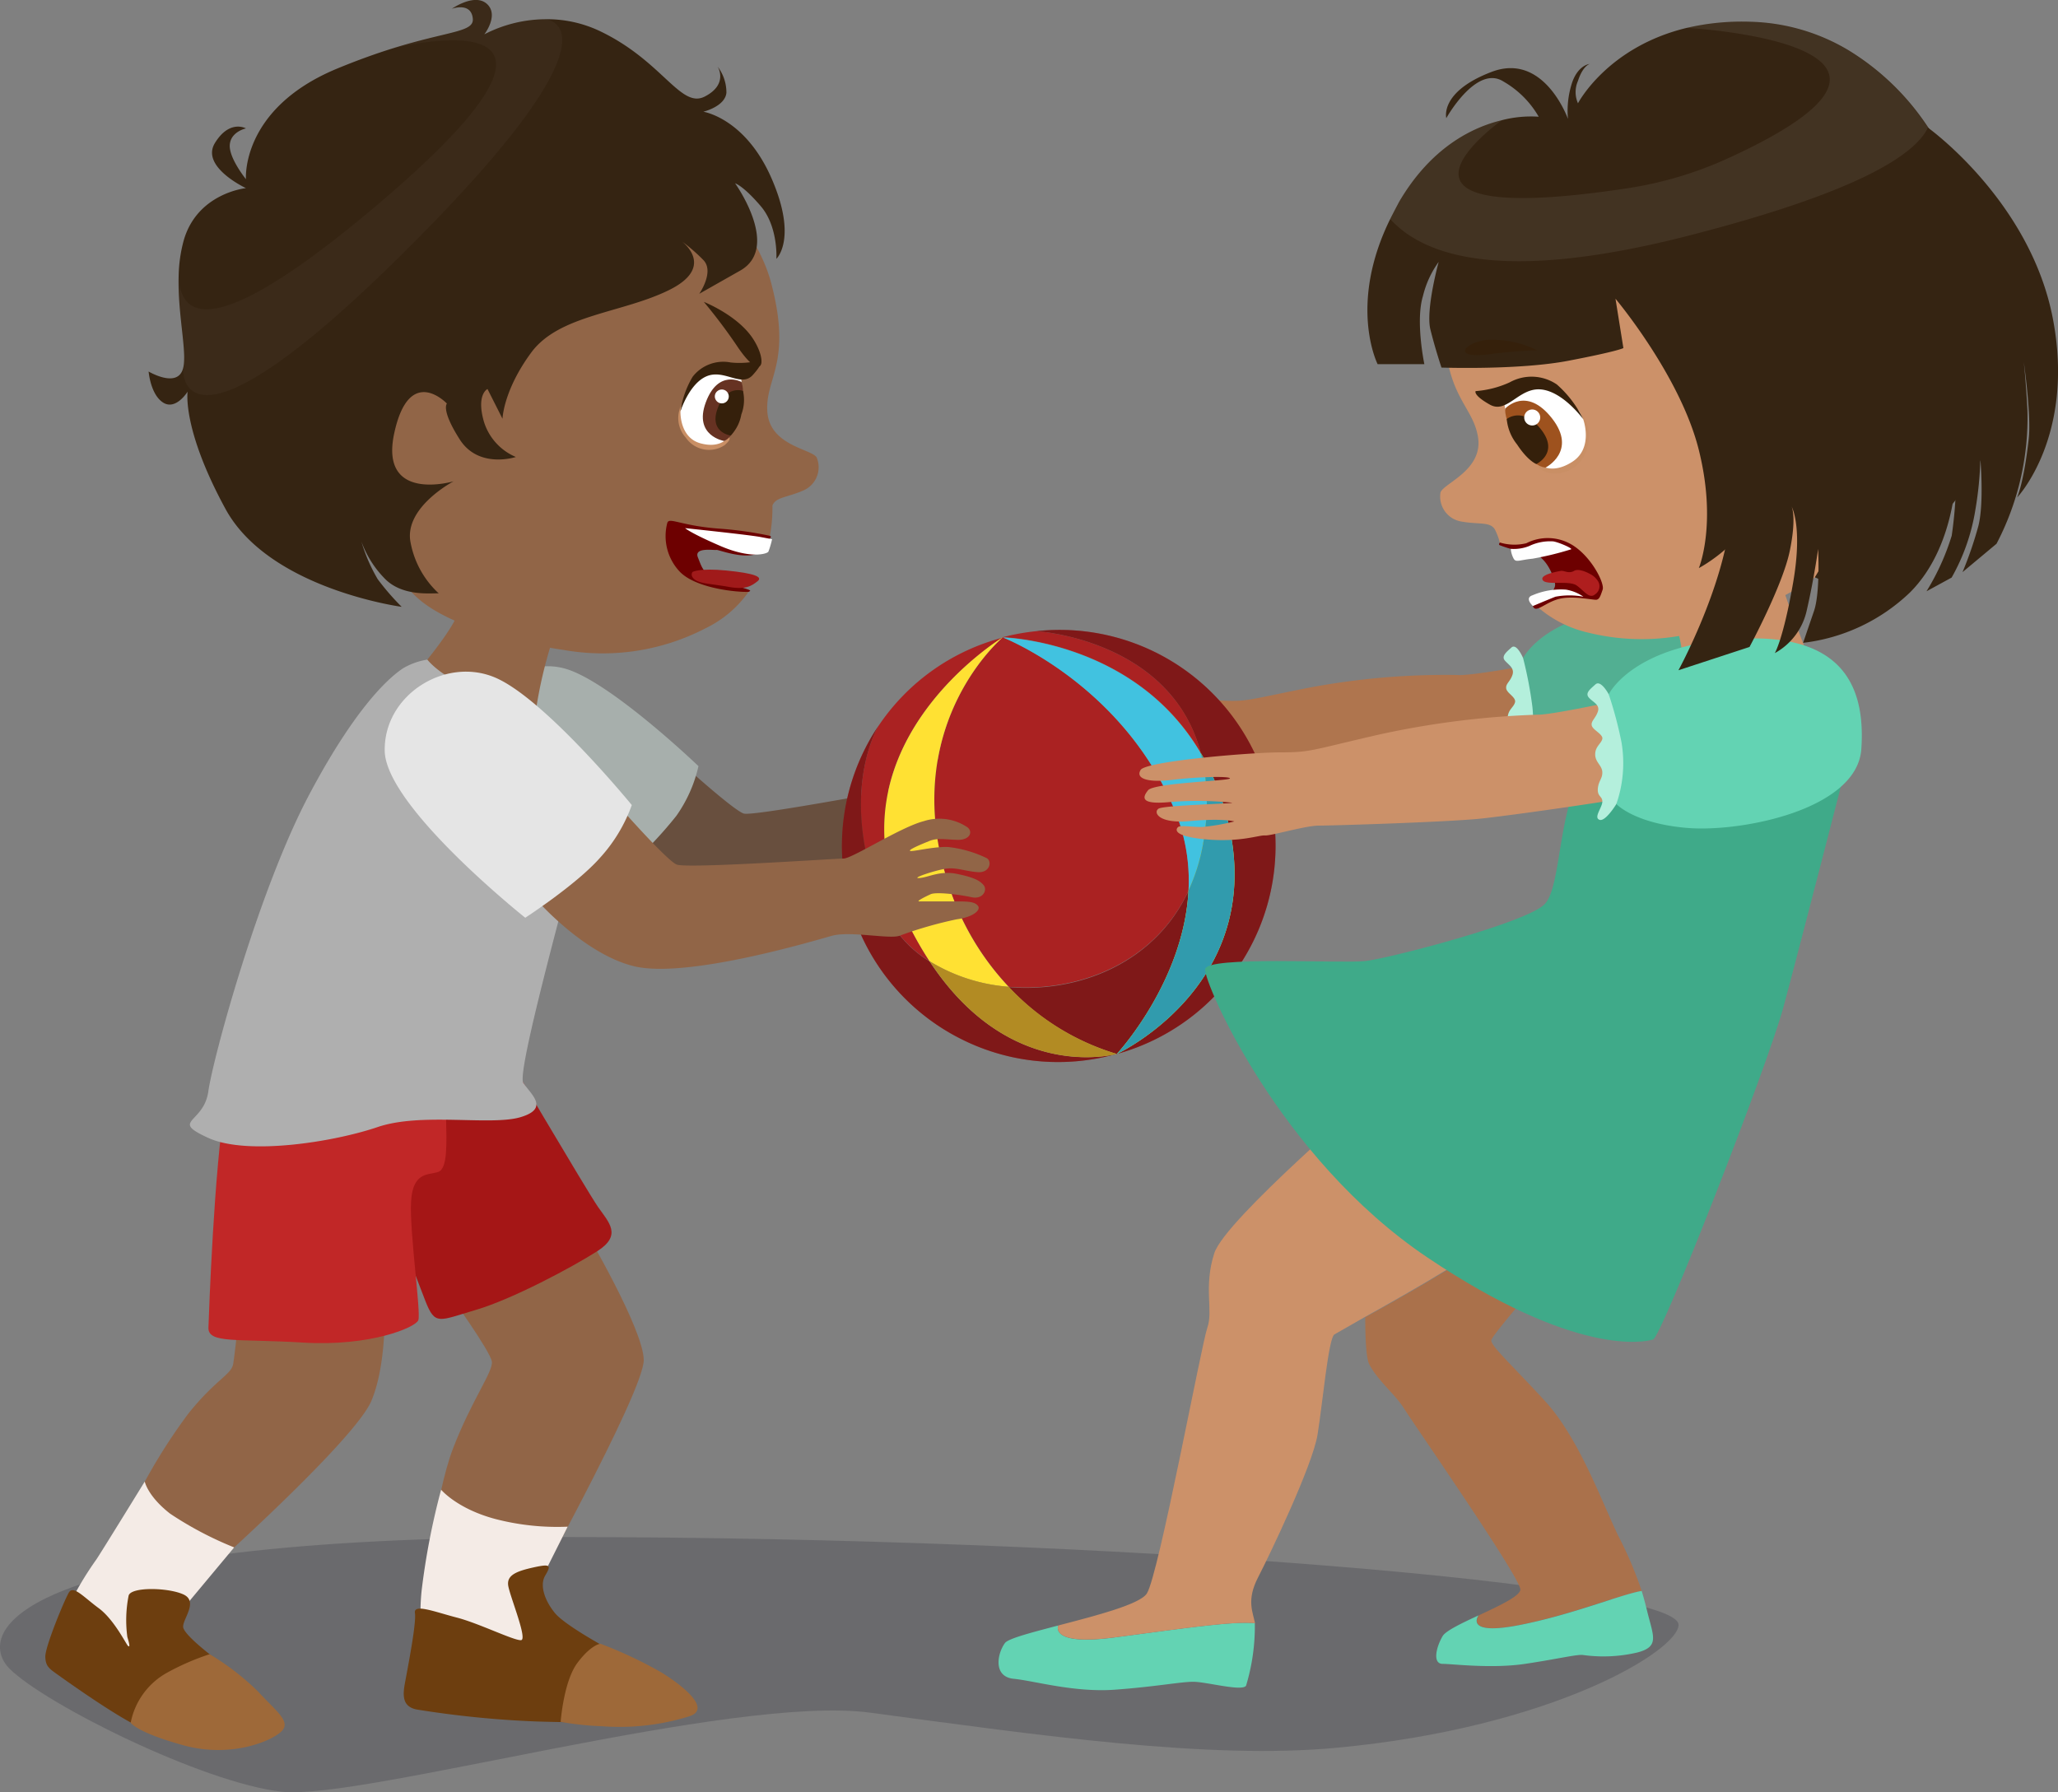 <svg xmlns="http://www.w3.org/2000/svg" viewBox="0 0 234.3 204.06"><rect x="0" y="0" width="234.3" height="204.06" fill="#808080" stroke="none"/><defs><style>.cls-1{fill:#050012;opacity:0.17;}.cls-2{fill:#aa714b;}.cls-3{fill:#63d3b3;}.cls-4{fill:#cc9169;}.cls-5{fill:#af754e;}.cls-6{fill:#52af92;}.cls-7{fill:#b4efdc;}.cls-8{fill:#684f3e;}.cls-9{fill:#a7afac;}.cls-10{fill:#a22;}.cls-11{fill:#41c2e0;}.cls-12{fill:#ffe133;}.cls-13{fill:#3f0a0a;opacity:0.4;}.cls-14{fill:#bbe240;}.cls-15{fill:#319bad;}.cls-16{fill:#3faa89;}.cls-17{fill:#916547;}.cls-18{fill:#f4ebe6;}.cls-19{fill:#a51616;}.cls-20{fill:#c12727;}.cls-21{fill:#6d3e0f;}.cls-22{fill:#9e6939;}.cls-23{fill:#c98f65;}.cls-24,.cls-28,.cls-34{fill:#fff;}.cls-25{fill:#35200b;}.cls-26{fill:#663222;}.cls-27{fill:#352412;}.cls-28{opacity:0.03;}.cls-29{fill:#6d0000;}.cls-30{fill:#a01a1a;}.cls-31{fill:#afafaf;}.cls-32{fill:#e5e5e5;}.cls-33{fill:#9e521e;}.cls-34{opacity:0.07;}.cls-35{fill:#fefefe;}.cls-36{fill:#af1e1e;}</style></defs><title>Arguing</title><g id="Layer_2" data-name="Layer 2"><g id="Playground_Interactions" data-name="Playground Interactions"><g id="Arguing"><path class="cls-1" d="M32.1,204c9,1,51.28-11.12,67-9,19.28,2.59,38.45,5.35,53,4,24.71-2.29,39-11.11,39-14,0-4.6-63.91-10-127-10s-67,11-63,15S23.1,203,32.1,204Z"/><path class="cls-2" d="M173.05,185c6-1.18,11.4-3.44,13.85-3.87a43.08,43.08,0,0,0-2.66-6.26c-2-4.18-4.52-11.19-8.36-15.37s-6.1-6.21-6.1-6.89,9.83-11.75,9.83-11.75l-9.33-2.36c.43.72.63,1.26.52,1.57-.58,1.57-10.06,7-15.37,9.91,0,2.65.14,4.75.45,5.34,1,1.92,2.94,3.39,4,5.09s13.21,19.2,13.21,20.56c0,.74-2.41,1.86-4.72,2.94h0S166.58,186.28,173.05,185Z"/><path class="cls-3" d="M126.88,186.43c-7.46,1-6.4-1.36-6.4-1.36h0c-3,.79-5.69,1.48-6.07,2-.9,1.24-1.35,3.84,1,4.07s6.89,1.58,11.53,1.24,7.45-.9,8.92-.9,5.54,1.13,6,.45a23.31,23.31,0,0,0,1-7.12C140.36,184.55,134.34,185.45,126.88,186.43Z"/><path class="cls-3" d="M164.24,186.28c-.79,1.36-1.13,3.16,0,3.16s5.54.57,9.38,0,6-1.13,6.67-1a16.93,16.93,0,0,0,6.1-.29c2.6-.67,1.83-1.86,1.13-4.74-.21-.85-.4-1.57-.62-2.27-2.45.43-7.86,2.69-13.85,3.87-6.47,1.28-4.72-1.09-4.72-1.09h0C166.43,184.8,164.6,185.67,164.24,186.28Z"/><path class="cls-4" d="M170.28,138.5c-2.58-4.28-13.38-14.59-13.38-14.59-.23.34-17.4,14.91-18.65,18.76s-.11,6.55-.79,8.47-5.53,28.13-6.89,30.28c-.79,1.25-5.84,2.54-10.09,3.65h0s-1.06,2.34,6.4,1.36,13.48-1.88,16-1.62c-.23-1.24-1-2.6.34-5.2s6.21-12.76,6.78-16.27,1.24-11,1.92-11.41c.18-.12,1.56-.87,3.5-2,5.31-2.95,14.79-8.34,15.37-9.91C170.91,139.76,170.71,139.22,170.28,138.5Z"/><path class="cls-5" d="M180,74.64s-12.26,2.42-14.11,2.21a83.82,83.82,0,0,0-17.08,1.49c-6.81,1.35-6.83,1.58-9.93,1.41s-14.06.3-14.68,1.23.7,1.5,3.25,1.29,5.92-.14,6,.15-7.94.09-8.61.91-.86,1.59,2,1.46a32.66,32.66,0,0,1,6.62.4c.36.13-7.1-.08-7.69.28s-.14,1.75,3.24,1.58,4.7.3,4.55.29a20,20,0,0,1-3.4.45c-1.13-.06-2.21-.34-2.48-.13s-.67,1,2.88,1.57,5.5-.23,6.12-.14,4.3-.85,5.69-.78,13.21.29,16.85.08,20.53-2,21.6-2.62S180,74.64,180,74.64Z"/><path class="cls-6" d="M173.4,74.92s2.77-5.52,13.84-5.61,12.95,6.28,12.18,13.18-13,8.83-18.55,8.09-7.29-3.09-7.29-3.09a28.39,28.39,0,0,0,.45-7.44C173.65,76.78,173.4,74.92,173.4,74.92Z"/><path class="cls-7" d="M173.4,74.92s-.72-1.73-1.32-1.2-1.17,1-.75,1.49,1.12.85.86,1.63-.79,1-.71,1.55,1.16,1,1,1.58-.78.81-.83,1.71.63,1.28.63,2.07-.45,1-.56,1.89.48.88.38,1.55-1,1.7-.39,2,1.85-1.72,1.85-1.72a15.38,15.38,0,0,0,.9-7A45.25,45.25,0,0,0,173.4,74.92Z"/><path class="cls-8" d="M78.15,87.39s5.47,4.94,6.54,5.24,15.67-2.46,16.6-2.57,5.3-3.8,7.56-4.67a5,5,0,0,1,4.39.08c.64.36.49,1.28-.87,1.39s-2,0-2.77.46-2,1.1-1.75,1.2,2.36-.76,3.76-.84a11.89,11.89,0,0,1,3.94.65c.59.23.52,1.44-.68,1.5a15.31,15.31,0,0,0-3.26,0c-1,.3-3.39,1.39-2.55,1.25s1.94-1,3.67-.86,2.41.4,2.85.82.08,1.45-1.09,1.33a12,12,0,0,0-4.1.18c-.56.33-1.4.9-1.06.86l3.43-.41c1.36-.16,2.07-.29,2.46.14s-.33,1.2-2,1.6a42.1,42.1,0,0,0-5.52,2.33c-1,.46-5,.07-6.73.8s-14,6-19.41,5.34-10.86-5.8-10.86-5.8Z"/><path class="cls-9" d="M79.52,87.23s-10-9.6-15.14-11.09-10.86,3.08-10.11,8.61,16,15,16,15A46.61,46.61,0,0,0,77,92.89,15.87,15.87,0,0,0,79.52,87.23Z"/><path class="cls-10" d="M136.72,85.75C133.31,72.74,118,71.86,118,71.86h0a24.92,24.92,0,0,0-3.84.69S129.22,72.9,136.72,85.75Z"/><path class="cls-10" d="M100.71,103.64a13.09,13.09,0,0,0,5.12,5.8,40.3,40.3,0,0,1-2.71-4.85c-9.35-19.66,11-32,11.07-32A24.5,24.5,0,0,0,100,82.67C99.91,82.81,95.15,90.75,100.71,103.64Z"/><path class="cls-10" d="M135.31,101.42a21,21,0,0,0-1.59-9.23c-6-14.33-19.52-19.64-19.53-19.64h0s-11.43,9.53-6.63,26.73a30.53,30.53,0,0,0,7.28,13.07C122.68,113,131.42,109.72,135.31,101.42Z"/><path class="cls-11" d="M133.72,92.19a21,21,0,0,1,1.59,9.23,21.78,21.78,0,0,0,1.85-6.63,23.87,23.87,0,0,0-.44-9c-7.5-12.85-22.51-13.2-22.53-13.2h0S127.74,77.86,133.72,92.19Z"/><path class="cls-12" d="M103.12,104.59a40.3,40.3,0,0,0,2.71,4.85,20.12,20.12,0,0,0,9,2.91,30.53,30.53,0,0,1-7.28-13.07c-4.8-17.2,6.63-26.73,6.63-26.73h0S93.77,84.93,103.12,104.59Z"/><path class="cls-10" d="M127.15,120s7.62-8.16,8.16-18.54c-3.89,8.3-12.63,11.61-20.47,10.93A27.64,27.64,0,0,0,127.15,120Z"/><path class="cls-13" d="M127.15,120s7.62-8.16,8.16-18.54c-3.89,8.3-12.63,11.61-20.47,10.93A27.64,27.64,0,0,0,127.15,120Z"/><path class="cls-10" d="M109.61,118.39A24.5,24.5,0,0,0,127.1,120c-.78.21-12.36,3-21.27-10.53a13.09,13.09,0,0,1-5.12-5.8c-5.56-12.89-.8-20.83-.72-21a23.9,23.9,0,0,0-1.63,2.83A24.58,24.58,0,0,0,109.61,118.39Z"/><path class="cls-13" d="M109.61,118.39A24.5,24.5,0,0,0,127.1,120c-.78.21-12.36,3-21.27-10.53a13.09,13.09,0,0,1-5.12-5.8c-5.56-12.89-.8-20.83-.72-21a23.9,23.9,0,0,0-1.63,2.83A24.58,24.58,0,0,0,109.61,118.39Z"/><path class="cls-10" d="M136.72,85.75a28.22,28.22,0,0,1,2.78,6.62C145,111.75,127.15,120,127.15,120h0A24.58,24.58,0,0,0,118,71.86h0S133.31,72.74,136.72,85.75Z"/><path class="cls-13" d="M136.72,85.75a28.22,28.22,0,0,1,2.78,6.62C145,111.75,127.15,120,127.15,120h0A24.58,24.58,0,0,0,118,71.86h0S133.31,72.74,136.72,85.75Z"/><path class="cls-14" d="M127.15,120S145,111.75,139.5,92.37a28.22,28.22,0,0,0-2.78-6.62,23.87,23.87,0,0,1,.44,9,21.78,21.78,0,0,1-1.85,6.63C134.77,111.8,127.15,120,127.15,120Z"/><path class="cls-15" d="M127.15,120S145,111.75,139.5,92.37a28.22,28.22,0,0,0-2.78-6.62,23.87,23.87,0,0,1,.44,9,21.78,21.78,0,0,1-1.85,6.63C134.77,111.8,127.15,120,127.15,120Z"/><path class="cls-12" d="M127.15,120h0Z"/><path class="cls-13" d="M127.15,120h0Z"/><path class="cls-12" d="M114.84,112.35a20.12,20.12,0,0,1-9-2.91C114.74,123,126.32,120.18,127.1,120h.05A27.64,27.64,0,0,1,114.84,112.35Z"/><path class="cls-13" d="M114.84,112.35a20.12,20.12,0,0,1-9-2.91C114.74,123,126.32,120.18,127.1,120h.05A27.64,27.64,0,0,1,114.84,112.35Z"/><path class="cls-4" d="M190.57,70.47s1.63,4.22.59,5.84,8.79,0,9.46,0,4.86-2.57,4.86-2.57-2.6-6.64-3-8.46S190.57,70.47,190.57,70.47Z"/><path class="cls-16" d="M210.57,85.7s-5.73,22.32-7.54,29-13.85,37.51-14.83,37.81-8.82,2-25.69-9.34-25.46-31.29-25.31-32.82,15.52-.63,18.23-.93,18.41-4.37,20.43-6.48,1.4-11.52,4.87-15.86,16.83-9.22,16.83-9.22Z"/><path class="cls-17" d="M48.65,75.1s3-3.69,3.43-5.2,9,2.6,9,2.6l1.73.64a50.27,50.27,0,0,0-1.8,7.76c-.31,3-3.17,5.2-4.22,4.74s-9.12-8.81-9.12-8.81Z"/><path class="cls-17" d="M43.78,148.19s.34,7-1.51,11.33-17.44,18.33-17.44,18.33L15.29,171a64.53,64.53,0,0,1,6.18-10.09c3.15-3.91,4.87-4.39,5.08-5.63s.82-7.07.82-7.07Z"/><path class="cls-17" d="M66.57,140s6.66,11.26,6.72,14.83-13.66,28.28-13.66,28.28l-11.46-.68s1.3-12.09,3.43-17.58,4.53-8.65,4.4-9.81-5-7.9-5-7.9Z"/><path class="cls-18" d="M64.63,173.82a28,28,0,0,1-8.26-.88c-4.36-1.17-6.15-3.33-6.15-3.33A82,82,0,0,0,48,181.11c-.55,5.49.86,6.93.86,6.93s12.32.27,12.53.45-.38-4-.41-4.67.07-3.57.07-3.57l1.23-1.75Z"/><path class="cls-18" d="M26.66,176.18a39.74,39.74,0,0,1-7.29-3.84c-2.57-2-2.89-3.66-2.89-3.66s-4.62,7.52-5.5,8.86A37.67,37.67,0,0,0,7.74,183c-.62,1.6,1.23,5.67,1.23,5.67s6,2.73,6.8,2.52,4.68-7.93,4.68-7.93l1.14-1Z"/><path class="cls-19" d="M56.75,118.49s10.09,17.14,11.33,18.92,2.78,3.22-.09,5.05-9.66,5.46-13.85,6.69-4.6,1.79-5.7-1-3.7-9.82-3.7-9.82l1-22.69Z"/><path class="cls-20" d="M49.89,117.44s.82,6.45.89,9.61.2,6-.89,6.38-2.89-.07-3.09,3.36,1.16,12.7.82,13.53-5.48,3-13.1,2.54-10.86.14-10.79-1.72.62-17.71,1.92-25.67S49.89,117.44,49.89,117.44Z"/><path class="cls-21" d="M24.59,188.9s-3.71-2.75-3.74-3.68,1.78-2.91,0-3.7-6-.86-6.21.17a14.31,14.31,0,0,0-.14,4.7c.31,1,.27,1.17.07,1s-1.58-3-3.33-4.29-2.89-2.64-3.4-1.78-2.71,6.17-2.68,7.31.48,1.37,1.58,2.16,7.52,5.35,9.75,6.07S24.59,188.9,24.59,188.9Z"/><path class="cls-21" d="M68.66,187.39S64.3,185,63.2,183.68s-1.82-3.12-1.13-4.29.65-1.37-1.34-.93-3,.9-2.88,2,2.26,6.21,1.47,6.28-4.8-1.92-7.31-2.57-4.94-1.62-4.77-.52-.72,5.7-1,7.24-.79,3.33,1.17,3.74A112.62,112.62,0,0,0,61.11,196c4.63.14,6.38.07,6.38.07Z"/><path class="cls-22" d="M23.87,188.34a29.31,29.31,0,0,1,5.52,4.26c2,2.2,3.81,3.4,2.65,4.53s-5.8,3.06-11.16,1.58-6-2.57-6-2.57a8.32,8.32,0,0,1,4.15-5.7A28,28,0,0,1,23.87,188.34Z"/><path class="cls-22" d="M68.36,187.15a48.28,48.28,0,0,1,6.93,3.26c2.7,1.67,5.68,4.19,3.19,5a26.71,26.71,0,0,1-9.94,1.13,32.49,32.49,0,0,1-4.71-.5s.33-4.59,1.9-6.7S68.36,187.15,68.36,187.15Z"/><path class="cls-17" d="M74,15.08s11.39,8,13.8,17.15S87.1,43,87.36,46.87s5,4.24,5.61,5.2a2.88,2.88,0,0,1-1.6,3.81c-1.81.78-3.06.72-3.43,1.68a17.53,17.53,0,0,1-.37,3.86c-.18.74-9.44-2.7-10.36.24-1.49,4.76,8.35,5.22,8.08,5.63a12.77,12.77,0,0,1-5,4.26A25.39,25.39,0,0,1,64.18,74S49.07,72,46,66.19,31.78,41.5,47.25,27.55,74,15.08,74,15.08Z"/><path class="cls-23" d="M77.63,46a3.32,3.32,0,0,0,.45,3.83,3.2,3.2,0,0,0,4.45.83c.42-.4.75-.7.36-1.07S77.63,46,77.63,46Z"/><path class="cls-24" d="M77.47,46.83s-.14,3,2.3,3.65S83,49.65,83,49.65a8.53,8.53,0,0,0,1.44-4.26C84.63,42.73,84,42,84,42s-3.15-1-4.61,1a11.11,11.11,0,0,0-1.71,3Z"/><path class="cls-25" d="M77.47,46.83s1-3.18,3-4,3.92,1.3,5.22-.12.92-1.7.92-1.7a9.62,9.62,0,0,1-3.42.26,4.41,4.41,0,0,0-4.33,1.62A10.53,10.53,0,0,0,77.47,46.83Z"/><path class="cls-26" d="M84.41,43.49S81.76,42,80.35,45.82s2.1,4.39,2.1,4.39,1.19-.37,1.82-3.11S84.41,43.49,84.41,43.49Z"/><path class="cls-25" d="M84.59,44.51s-1.88-.74-2.89,2,1.49,3.08,1.49,3.08a4.64,4.64,0,0,0,1.21-2.4A4.63,4.63,0,0,0,84.59,44.51Z"/><path class="cls-24" d="M81.54,45.6a.79.79,0,1,0,.16-1.09A.77.77,0,0,0,81.54,45.6Z"/><path class="cls-25" d="M80.13,34.37s3.83,1.51,5.58,4.17,1.14,5.09-1.62,1.12A62.35,62.35,0,0,0,80.13,34.37Z"/><path class="cls-27" d="M80.07,12.72s2.45-.58,2.63-2.14a4.86,4.86,0,0,0-1-3s1.28,2-1.46,3.41S75.48,7.05,68.5,3.64A14,14,0,0,0,62,2.19a15.36,15.36,0,0,0-6.86,1.72s1.7-2.18.3-3.46-4,.55-4,.55,2.22-.82,2.39,1.14c.13,1.54-2.76,1.37-9.23,3.4-1.81.57-3.9,1.31-6.29,2.3C27.38,12.4,28,20.4,28,20.4S26.05,18,26.16,16.49,28,14.62,28,14.62s-1.86-1.06-3.53,1.66S28,21.42,28,21.42s-5.53.55-7.08,5.94a16.42,16.42,0,0,0-.58,4c-.14,4.39,1,8.8.5,10.58-.61,2.33-3.92.36-3.92.36s.21,2.63,1.66,3.54,2.78-1.25,2.78-1.25-.66,4.22,4.31,13.35S45.73,69.09,45.73,69.09A28.46,28.46,0,0,1,43,65.94a18.85,18.85,0,0,1-1.85-4.27,1.45,1.45,0,0,1,0-.16,1.45,1.45,0,0,0,0,.16,11.68,11.68,0,0,0,2.62,4.17c2,2.11,5.31,1.67,6.18,1.72a10.5,10.5,0,0,1-3.2-5.76c-.84-4,4.89-7,4.89-7s-8.47,2.5-6.76-5.46,6-3.39,6-3.39-.71.68,1.46,4.08,6.39,2,6.39,2A6.41,6.41,0,0,1,55.09,48c-.89-3.1.41-3.71.41-3.71l1.71,3.39s.08-3.21,3.27-7.54S70.88,35.66,76.22,33s1.39-5.53,1.39-5.53a19.71,19.71,0,0,1,2.46,2.13c1.3,1.32-.46,3.85-.46,3.85l4.66-2.64c4.66-2.64-.58-9.94-.58-9.94s.91.25,2.92,2.6,1.78,6,1.78,6,2.45-2.28-.55-9.16S80.07,12.72,80.07,12.72Z"/><path class="cls-28" d="M46.19,28.53C71.5,3.35,62.62,2.23,62,2.19a15.36,15.36,0,0,0-6.86,1.72s1.7-2.18.3-3.46-4,.55-4,.55,2.22-.82,2.39,1.14c.13,1.54-2.76,1.37-9.23,3.4,0,0,28.43-7.3-2.69,18.66-17.5,14.59-21.45,12.11-21.56,7.14-.14,4.39,1,8.8.5,10.58C20.83,41.92,20.06,54.54,46.19,28.53Z"/><path class="cls-29" d="M87.67,61.27a.14.14,0,0,0,0-.26,41.73,41.73,0,0,0-5.9-.83c-4.39-.34-5.64-1.37-5.81-.6a5.89,5.89,0,0,0,1.52,5.6c2.17,2.08,7.61,2.31,7.8,2.18s.56-.11-2.32-.88-3-1.79-3.5-3,1.78-.81,2.1-.87,5.14,2,5.93-1A.48.48,0,0,1,87.67,61.27Z"/><path class="cls-24" d="M78,60.13s7.14.75,8.52,1l1.38.26a9.48,9.48,0,0,1-.42,1.42c-.15.25-2,.85-5.47-.65S78,60.13,78,60.13Z"/><path class="cls-30" d="M78.84,65.12s.79-.47,3.89-.16,4.17.71,3.51,1.22-1.3,1-3.28.64-3.12-.33-3.8-.79S78.84,65.12,78.84,65.12Z"/><path class="cls-31" d="M48.65,75.1s1.7,2.26,6.11,3.61S66.29,94,65.49,97.47,58.81,122,59.57,123.26s3.1,2.91-.29,3.93S48,126.62,43,128.32s-14.83,3.27-19.28,1.24-.52-1.58,0-5.31,5.72-22.91,11.48-33.77,9.64-13.69,10.7-14.4A7.9,7.9,0,0,1,48.65,75.1Z"/><path class="cls-17" d="M70.35,91.66s5.52,6.28,6.68,6.77,18-.68,19-.68,6.49-3.58,9.15-4.26a5.73,5.73,0,0,1,4.93.68c.68.48.39,1.5-1.16,1.45s-2.23-.24-3.19.15-2.42,1-2.13,1.11,2.75-.53,4.35-.44a13.48,13.48,0,0,1,4.35,1.26c.63.34.39,1.69-1,1.6s-2.47-.58-3.68-.39-4,1.11-3,1.06,2.32-.87,4.26-.48,2.66.77,3.09,1.31-.09,1.64-1.4,1.35-4-.63-4.64-.34-1.69.82-1.31.82h3.92c1.55,0,2.37,0,2.76.49s-.53,1.3-2.42,1.55a46.17,46.17,0,0,0-6.53,1.88c-1.21.39-5.61-.58-7.69,0S78.09,111.48,72.14,110s-11.46-8-11.46-8Z"/><path class="cls-32" d="M71.93,91.66S62,79.51,56.34,77.13s-12.65,2-12.54,8.36,16,19,16,19,5.76-3.73,8.47-6.78A17.86,17.86,0,0,0,71.93,91.66Z"/><path class="cls-4" d="M190.31,78.43s-13.22,3-15.25,2.94a98.79,98.79,0,0,0-18.53,2.37c-7.35,1.7-7.35,1.92-10.74,1.92s-15.31,1-15.93,2,.85,1.47,3.62,1.13,6.44-.45,6.55-.17-8.64.51-9.32,1.35-.85,1.64,2.32,1.36a38.84,38.84,0,0,1,7.23.06c.39.11-7.74.28-8.36.68s-.06,1.75,3.61,1.41,5.14.05,5,.05a24.42,24.42,0,0,1-3.67.63c-1.24,0-2.43-.23-2.71,0s-.68,1.07,3.22,1.41,6-.51,6.67-.45S148.62,94,150.14,94s14.41-.39,18.37-.79,22.25-3,23.38-3.73S190.31,78.43,190.31,78.43Z"/><path class="cls-3" d="M183.15,79.05s2.71-5.66,14.76-6.32,14.47,5.61,14,12.54-13.67,9.49-19.75,9-8.12-2.71-8.12-2.71a26.29,26.29,0,0,0,.08-7.46C183.53,80.9,183.15,79.05,183.15,79.05Z"/><path class="cls-7" d="M183.15,79.05s-.89-1.69-1.51-1.13-1.22,1-.73,1.53,1.27.79,1,1.58-.81,1.07-.69,1.58,1.33,1,1.2,1.53-.81.85-.81,1.75.77,1.24.81,2-.44,1-.51,1.92.58.85.51,1.53-1,1.75-.32,2,1.92-1.8,1.92-1.8a14.25,14.25,0,0,0,.59-7A44.18,44.18,0,0,0,183.15,79.05Z"/><path class="cls-4" d="M173.83,15.74s-9.2,10.4-9.41,19.87,3.19,10.3,3.84,14.1S164.39,55,164,56.06a2.88,2.88,0,0,0,2.44,3.33c1.94.34,3.15,0,3.72.84a7.06,7.06,0,0,1,.59,1.54c.37,1.18,5.66-.69,7.5,3.13,1,2-4.2,3.31-3.27,4.14a13.27,13.27,0,0,0,5.88,3,25.36,25.36,0,0,0,16.19-1.39s14.22-5.43,15.86-11.8,8-27.27-10.23-37.22S173.83,15.74,173.83,15.74Z"/><path class="cls-23" d="M179.76,46.84s1.85,1.4.87,4.4A3.72,3.72,0,0,1,176,53.75c-.61-.29-1.08-.51-.78-1.06S179.76,46.84,179.76,46.84Z"/><path class="cls-24" d="M180.24,47.72S181.46,51,179,52.58s-3.85.23-3.85.23a9.88,9.88,0,0,1-3.11-4.19c-1.19-2.87-.71-3.95-.71-3.95s3.11-2.25,5.46-.52a12.89,12.89,0,0,1,3,2.69Z"/><path class="cls-25" d="M180.24,47.72s-2.28-3.14-4.8-3.38-3.86,2.83-5.82,1.73S168,44.53,168,44.53a11.34,11.34,0,0,0,3.88-1,5.12,5.12,0,0,1,5.36.24A12.37,12.37,0,0,1,180.24,47.72Z"/><path class="cls-33" d="M171.37,46.52s2.38-2.64,5.32,1.11-.74,5.61-.74,5.61-1.45,0-3.13-2.78S171.37,46.52,171.37,46.52Z"/><path class="cls-25" d="M171.54,47.71s1.81-1.49,3.91,1.19-.54,3.93-.54,3.93-.94-.32-2.19-2.22A5.41,5.41,0,0,1,171.54,47.71Z"/><path class="cls-24" d="M175.3,47.83a.91.91,0,1,1-.57-1.16A.91.91,0,0,1,175.3,47.83Z"/><path class="cls-27" d="M158.27,24.94c.31-.63.65-1.27,1-1.93,3.65-6.25,8.38-8.53,11.73-9.33a13.19,13.19,0,0,1,4.18-.39,10.87,10.87,0,0,0-4-4c-3.09-2-6.52,4.16-6.52,4.16s-.81-3,5.17-5.27,8.68,5.36,8.68,5.36A10.3,10.3,0,0,1,179,9.35c.72-2,2-2.07,2-2.07s-.78.17-1.35,1.93a3.15,3.15,0,0,0,0,2.55s3.33-6.41,12.4-8.59a27.85,27.85,0,0,1,7.33-.69,22.8,22.8,0,0,1,11,3.2h0a28.82,28.82,0,0,1,9.16,8.86,19.14,19.14,0,0,1,1.17,2s10.8,8.79,7.26,28c-3.25,17.66-17,20.34-19.16,20.65l-.28,0,.28,0a7.34,7.34,0,0,1,3.57.34c1.39.69,1.39,2.75,1.39,2.75a7.6,7.6,0,0,0-1.46-1.76C211.14,65.34,208,66,208,66a5,5,0,0,1,3.47,2.87c.87,2.36-2.43,2.64-2.43,2.64a2,2,0,0,0,1-2.86,6.91,6.91,0,0,0-3.43-2.92,20.26,20.26,0,0,0,2.65-6.35,7.47,7.47,0,0,0-1.45-5.37s7.1-4.26,3.39-9.9-6.4-.48-6.4-.48,0,.8-.09,5.63a12.39,12.39,0,0,1-3.86,8.11,8.64,8.64,0,0,0,.56-3.93,20.38,20.38,0,0,0-1.29-5.65,21.25,21.25,0,0,1,.12,8.83c-1,5-6.83,8.06-6.83,8.06s2.1-5,0-13.44-9.49-17.23-9.49-17.23l.9,5.62s-.56.35-6.24,1.44-14.47.78-14.47.78-.7-2.08-1.26-4.33.94-7.7.94-7.7A11.05,11.05,0,0,0,162,33.71c-.87,2.84.16,7.75.16,7.75l-5.32,0S153.44,34.75,158.27,24.94Z"/><path class="cls-34" d="M192.21,26.84c18.51-4.75,25.62-8.93,27.29-12.3a28.82,28.82,0,0,0-9.16-8.86h0a22.8,22.8,0,0,0-11-3.2,27.85,27.85,0,0,0-7.33.69s33.36,1.8,4.64,14.89a43.14,43.14,0,0,1-11.4,3.38C153.16,26.29,171,13.68,171,13.68c-3.35.8-8.08,3.08-11.73,9.33-.38.66-.72,1.3-1,1.93C162.53,29.59,172.07,32,192.21,26.84Z"/><path class="cls-25" d="M175,39.88a11.59,11.59,0,0,0-5.78-1.18c-2.66.38-3.85,2.14.2,1.65A53.28,53.28,0,0,1,175,39.88Z"/><path class="cls-27" d="M193,39.55s4.87,11.42,4,19.49-5.91,17.27-5.91,17.27l8.09-2.65s3.77-7,4.58-10.92.21-5.07.21-5.07,1.29,2.25.17,8.69-2.08,8-2.08,8a7.33,7.33,0,0,0,3.65-4.93c.83-3.62,1.28-6.93,1.28-6.93s.26,5-.48,7.1l-1.23,3.59a21.14,21.14,0,0,0,12.15-5.72c5.26-5.22,5.27-13.78,5.27-13.78a47.72,47.72,0,0,1-.5,7.3,27.29,27.29,0,0,1-2.87,6.33l2.86-1.56A23,23,0,0,0,224.9,58a39.86,39.86,0,0,0,.56-5.75s.44,5.06-.23,7.65a42.88,42.88,0,0,1-1.8,5.24l3.87-3.23a30.9,30.9,0,0,0,3.52-15.16c-.15-3.12-.41-5.5-.41-5.5s.86,6,.56,8.69c-.55,5-1.32,6.7-1.32,6.7s6.64-7,4.06-20.39S219.5,14.54,219.5,14.54l-5.38,11.52L201.44,37.45Z"/><path class="cls-29" d="M170.77,61.77a5.7,5.7,0,0,0,3,.08,5.35,5.35,0,0,1,5.15.15c2.22,1.3,3.79,4.4,3.54,5.13s-.36,1.08-.69,1.15-2.64-.49-4.24-.1-2.68,1.68-3,.86c-.18-.51,2.83-1.29,2.49-2.7s-1.32-3.25-2.85-3.43a13.21,13.21,0,0,1-3.46-.85C170.58,61.94,170.77,61.77,170.77,61.77Z"/><path class="cls-35" d="M172,62.49a4.73,4.73,0,0,0,2.09-.32,5.53,5.53,0,0,1,2.75-.53c.67.11,2.34.85,2,.91a34.72,34.72,0,0,1-4.36,1.06c-1.51.15-1.88.46-2.15,0A2.79,2.79,0,0,1,172,62.49Z"/><path class="cls-35" d="M174.52,69s-1-.9-.06-1.22a8.25,8.25,0,0,1,3.81-.65,4.81,4.81,0,0,1,2,.81,8.51,8.51,0,0,0-3.19,0C176,68.37,174.52,69,174.52,69Z"/><path class="cls-36" d="M181,65.34s-1.2-.7-1.8-.34-1.15-.07-1.51,0-2.44.42-2.05,1.05,3,0,3.86.61,1.44,1.58,2.11,1a1.1,1.1,0,0,0,.27-1.57A2.25,2.25,0,0,0,181,65.34Z"/></g></g></g></svg>